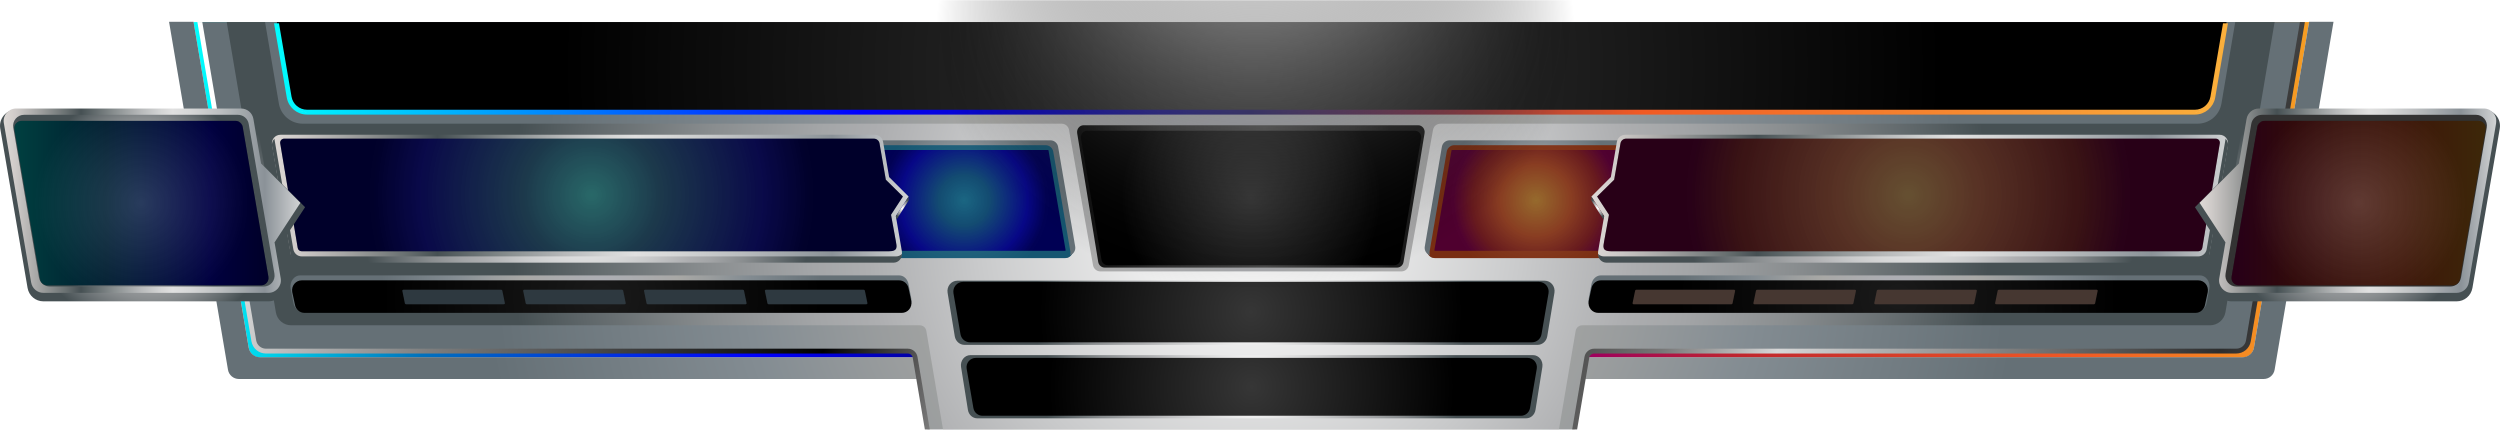 <?xml version="1.0" encoding="UTF-8"?><svg xmlns="http://www.w3.org/2000/svg" xmlns:xlink="http://www.w3.org/1999/xlink" viewBox="0 0 1030.69 177.14"><defs><style>.cls-1{fill:url(#Pewter_Radial-6);}.cls-1,.cls-2,.cls-3,.cls-4,.cls-5,.cls-6,.cls-7,.cls-8,.cls-9,.cls-10,.cls-11,.cls-12,.cls-13,.cls-14,.cls-15,.cls-16,.cls-17,.cls-18,.cls-19,.cls-20,.cls-21,.cls-22,.cls-23,.cls-24,.cls-25,.cls-26,.cls-27,.cls-28,.cls-29,.cls-30,.cls-31,.cls-32,.cls-33,.cls-34,.cls-35,.cls-36,.cls-37,.cls-38,.cls-39,.cls-40,.cls-41,.cls-42,.cls-43,.cls-44,.cls-45,.cls-46,.cls-47,.cls-48,.cls-49{stroke-width:0px;}.cls-2{fill:url(#Steel-3);}.cls-3{fill:url(#radial-gradient-14);}.cls-3,.cls-11,.cls-18,.cls-20{mix-blend-mode:difference;opacity:.25;}.cls-4{fill:url(#radial-gradient-16);}.cls-5{fill:url(#linear-gradient);}.cls-6,.cls-33{fill:#f15a24;}.cls-6,.cls-45{opacity:.1;}.cls-7{fill:url(#Steel_Radial-6);}.cls-8{fill:url(#Pewter_Radial);}.cls-9{fill:url(#radial-gradient-8);}.cls-50{filter:url(#SBdrop-shadow-4);}.cls-10{fill:url(#Steel_Radial-9);}.cls-11{fill:url(#linear-gradient-6);}.cls-12{fill:url(#Pewter_Radial-7);}.cls-51{isolation:isolate;}.cls-13{fill:#29abe2;}.cls-14{fill:url(#Pewter_Radial-2);}.cls-15{fill:url(#radial-gradient-13);}.cls-52{filter:url(#SBdrop-shadow-3);}.cls-16{fill:url(#Steel-4);}.cls-17{fill:url(#Steel_Radial-8);}.cls-53{filter:url(#SBdrop-shadow-1);}.cls-18{fill:url(#radial-gradient-12);}.cls-19{fill:#333;}.cls-20{fill:url(#linear-gradient-7);}.cls-21{fill:url(#Steel);}.cls-54{filter:url(#SBdrop-shadow-5);}.cls-22{fill:url(#linear-gradient-2);}.cls-23{fill:url(#Steel_Radial-10);}.cls-55{filter:url(#SBdrop-shadow-2);}.cls-24{fill:url(#radial-gradient-2);}.cls-25{fill:url(#radial-gradient-7);}.cls-26{fill:url(#linear-gradient-3);}.cls-27{fill:url(#Steel_Radial-3);}.cls-56{fill:#fff;stroke:url(#linear-gradient-5);stroke-miterlimit:10;}.cls-28{fill:url(#Steel_Radial-7);}.cls-29{fill:url(#radial-gradient-5);}.cls-30{fill:url(#Pewter_Radial-5);}.cls-31{fill:url(#radial-gradient);}.cls-32{fill:url(#Pewter_Radial-3);}.cls-34{fill:url(#Steel-2);}.cls-35{fill:url(#radial-gradient-17);}.cls-35,.cls-57{mix-blend-mode:screen;}.cls-36{fill:url(#Steel_Radial-5);}.cls-37{fill:url(#radial-gradient-10);}.cls-38{fill:url(#Steel_Radial-4);}.cls-39{fill:url(#Pewter_Radial-4);}.cls-40{fill:url(#Steel_Radial-2);}.cls-41{fill:url(#radial-gradient-6);}.cls-42{fill:url(#radial-gradient-15);}.cls-43{fill:url(#radial-gradient-9);}.cls-44{fill:url(#radial-gradient-3);}.cls-45{fill:#0071bc;}.cls-46{fill:url(#radial-gradient-11);}.cls-47{fill:url(#Steel_Radial);}.cls-48{fill:url(#linear-gradient-4);}.cls-57{opacity:.5;}.cls-49{fill:url(#radial-gradient-4);}</style><filter id="SBdrop-shadow-1" filterUnits="userSpaceOnUse"><feOffset dx="0" dy="9"/><feGaussianBlur result="blur" stdDeviation="8"/><feFlood flood-color="#000" flood-opacity=".75"/><feComposite in2="blur" operator="in"/><feComposite in="SourceGraphic"/></filter><linearGradient id="linear-gradient" x1="951.99" y1="69.25" x2="649.19" y2="69.25" gradientUnits="userSpaceOnUse"><stop offset="0" stop-color="#f69e23"/><stop offset=".31" stop-color="#f15a24"/><stop offset=".77" stop-color="#c1272d"/><stop offset=".98" stop-color="#9e005d"/></linearGradient><linearGradient id="linear-gradient-2" x1="79.79" y1="69.25" x2="383.19" y2="69.25" gradientUnits="userSpaceOnUse"><stop offset="0" stop-color="aqua"/><stop offset=".31" stop-color="#0071bc"/><stop offset=".77" stop-color="blue"/><stop offset=".98" stop-color="#0000a7"/></linearGradient><radialGradient id="Pewter_Radial" cx="515.87" cy="73.62" fx="515.87" fy="73.62" r="319.76" gradientUnits="userSpaceOnUse"><stop offset="0" stop-color="#aeb0b7"/><stop offset=".32" stop-color="#a9a9a8"/><stop offset=".35" stop-color="#a9a9a6"/><stop offset=".5" stop-color="#9a9d9e"/><stop offset=".67" stop-color="#838c92"/><stop offset="1" stop-color="#657076"/></radialGradient><radialGradient id="Pewter_Radial-2" cx="515.8" cy="88.13" fx="515.8" fy="88.13" r="312.73" xlink:href="#Pewter_Radial"/><radialGradient id="Steel_Radial" cx="515.62" cy="85.05" fx="515.62" fy="85.05" r="304.49" gradientUnits="userSpaceOnUse"><stop offset="0" stop-color="#e5e2df"/><stop offset="0" stop-color="#f1efed"/><stop offset="0" stop-color="#fff"/><stop offset=".13" stop-color="#f0f0f0"/><stop offset=".37" stop-color="#c9cacb"/><stop offset=".52" stop-color="#adaeb0"/><stop offset=".6" stop-color="#a3a5a7"/><stop offset=".74" stop-color="#898d8f"/><stop offset=".91" stop-color="#5e6669"/><stop offset="1" stop-color="#465053"/></radialGradient><radialGradient id="Pewter_Radial-3" cx="247.76" cy="112.02" fx="247.76" fy="112.02" r="90.68" xlink:href="#Pewter_Radial"/><radialGradient id="radial-gradient" cx="248.1" cy="113.29" fx="248.1" fy="113.29" r="90.41" gradientUnits="userSpaceOnUse"><stop offset="0" stop-color="#fff"/><stop offset="0" stop-color="#1a1a1a"/><stop offset="1" stop-color="#000"/></radialGradient><radialGradient id="radial-gradient-2" cx="397.48" cy="73.62" fx="397.48" fy="73.62" r="35.9" gradientUnits="userSpaceOnUse"><stop offset="0" stop-color="#fff"/><stop offset="0" stop-color="#363636"/><stop offset="1" stop-color="#000"/></radialGradient><radialGradient id="radial-gradient-3" cx="397.48" cy="73.62" fx="397.48" fy="73.62" r="34.46" gradientUnits="userSpaceOnUse"><stop offset="0" stop-color="#0096ce"/><stop offset=".3" stop-color="#0071bc"/><stop offset=".76" stop-color="blue"/><stop offset=".98" stop-color="#0000a7"/></radialGradient><radialGradient id="Pewter_Radial-4" cx="398.57" cy="72.53" fx="398.57" fy="72.53" r="35.81" xlink:href="#Pewter_Radial"/><radialGradient id="Steel_Radial-2" cx="515.76" cy="119.95" fx="515.76" fy="119.95" r="88.99" xlink:href="#Steel_Radial"/><radialGradient id="Steel_Radial-3" cx="516.05" cy="150.44" fx="516.05" fy="150.44" r="85.28" xlink:href="#Steel_Radial"/><radialGradient id="radial-gradient-4" cx="515.76" cy="119.67" fx="515.76" fy="119.67" r="87.23" xlink:href="#radial-gradient-2"/><radialGradient id="radial-gradient-5" cx="516.05" cy="150.48" fx="516.05" fy="150.48" r="83.56" xlink:href="#radial-gradient-2"/><radialGradient id="Pewter_Radial-5" cx="515.4" cy="51.5" fx="515.4" fy="51.5" r="289.46" xlink:href="#Pewter_Radial"/><radialGradient id="radial-gradient-6" cx="516.05" cy="18.85" fx="516.05" fy="18.85" r="284.5" xlink:href="#radial-gradient-2"/><linearGradient id="linear-gradient-3" x1="444.05" y1="71.98" x2="587.36" y2="71.98" gradientUnits="userSpaceOnUse"><stop offset="0" stop-color="#0a0a0a"/><stop offset=".24" stop-color="#333"/><stop offset=".41" stop-color="#404040"/><stop offset=".54" stop-color="#4d4d4d"/><stop offset=".72" stop-color="#333"/><stop offset=".79" stop-color="#2e2e2e"/><stop offset=".87" stop-color="#212121"/><stop offset=".9" stop-color="#1a1a1a"/></linearGradient><linearGradient id="linear-gradient-4" x1="145.61" y1="-90.8" x2="963.94" y2="248.78" gradientUnits="userSpaceOnUse"><stop offset="0" stop-color="#fff"/><stop offset=".13" stop-color="#7e7e7e"/><stop offset=".3" stop-color="#000"/><stop offset=".38" stop-color="#a4a4a4"/><stop offset=".42" stop-color="#9c9c9c"/><stop offset=".48" stop-color="#888"/><stop offset=".54" stop-color="#676767"/><stop offset=".61" stop-color="#3f3f3f"/><stop offset=".66" stop-color="#777"/><stop offset=".71" stop-color="#d7d7d7"/><stop offset=".9" stop-color="#2d2d2d"/><stop offset=".98" stop-color="#7a7a7a"/></linearGradient><radialGradient id="Pewter_Radial-6" cx="782.93" cy="112.02" fx="782.93" fy="112.02" r="90.68" xlink:href="#Pewter_Radial"/><radialGradient id="radial-gradient-7" cx="782.59" cy="113.29" fx="782.59" fy="113.29" r="90.41" gradientUnits="userSpaceOnUse"><stop offset="0" stop-color="#fff"/><stop offset="0" stop-color="#1a1a1a"/><stop offset="1" stop-color="#000"/></radialGradient><radialGradient id="radial-gradient-8" cx="633.21" cy="73.62" fx="633.21" fy="73.62" r="35.9" xlink:href="#radial-gradient-2"/><radialGradient id="radial-gradient-9" cx="633.21" cy="73.62" fx="633.21" fy="73.62" r="34.46" gradientUnits="userSpaceOnUse"><stop offset="0" stop-color="#f69e23"/><stop offset=".43" stop-color="#f15a24"/><stop offset=".76" stop-color="#c1272d"/><stop offset=".98" stop-color="#9e005d"/></radialGradient><radialGradient id="Pewter_Radial-7" cx="632.12" cy="72.53" fx="632.12" fy="72.53" r="35.81" xlink:href="#Pewter_Radial"/><radialGradient id="radial-gradient-10" cx="515.76" cy="72.62" fx="515.76" fy="72.62" r="53.35" xlink:href="#radial-gradient-2"/><linearGradient id="linear-gradient-5" x1="112.99" y1="19.42" x2="918.53" y2="19.42" gradientUnits="userSpaceOnUse"><stop offset="0" stop-color="aqua"/><stop offset=".3" stop-color="blue"/><stop offset=".5" stop-color="#1b1464"/><stop offset=".7" stop-color="#f15a24"/><stop offset="1" stop-color="#fbb03b"/></linearGradient><filter id="SBdrop-shadow-2" filterUnits="userSpaceOnUse"><feOffset dx="0" dy="9"/><feGaussianBlur result="blur-2" stdDeviation="3"/><feFlood flood-color="#000" flood-opacity=".75"/><feComposite in2="blur-2" operator="in"/><feComposite in="SourceGraphic"/></filter><linearGradient id="Steel" x1="112.09" y1="72.62" x2="374.61" y2="72.62" gradientUnits="userSpaceOnUse"><stop offset="0" stop-color="#e5e2df"/><stop offset="0" stop-color="#ded9d6"/><stop offset=".04" stop-color="#cfcbc9"/><stop offset=".11" stop-color="#a8a8a7"/><stop offset=".21" stop-color="#697071"/><stop offset=".26" stop-color="#465053"/><stop offset=".37" stop-color="#878d8e"/><stop offset=".46" stop-color="#b7b9ba"/><stop offset=".53" stop-color="#d4d5d5"/><stop offset=".57" stop-color="#e0e0e0"/><stop offset=".63" stop-color="#d6d7d7"/><stop offset=".73" stop-color="#bcbfc1"/><stop offset=".86" stop-color="#91989d"/><stop offset=".88" stop-color="#8b9298"/><stop offset="1" stop-color="#d1d3d4"/><stop offset="1" stop-color="#a7a9ac"/></linearGradient><radialGradient id="radial-gradient-11" cx="243.87" cy="71.38" fx="243.87" fy="71.38" r="92.24" xlink:href="#radial-gradient-2"/><radialGradient id="radial-gradient-12" cx="243.87" cy="71.38" fx="243.87" fy="71.38" r="92.24" gradientUnits="userSpaceOnUse"><stop offset="0" stop-color="aqua"/><stop offset=".31" stop-color="#0071bc"/><stop offset=".77" stop-color="blue"/><stop offset=".98" stop-color="#0000a7"/></radialGradient><radialGradient id="Steel_Radial-4" cx="241.97" cy="73.74" fx="241.97" fy="73.74" r="93.6" xlink:href="#Steel_Radial"/><radialGradient id="Steel_Radial-5" cx="371.97" cy="76.79" fx="371.97" fy="76.79" r="3.85" xlink:href="#Steel_Radial"/><filter id="SBdrop-shadow-3" filterUnits="userSpaceOnUse"><feOffset dx="0" dy="9"/><feGaussianBlur result="blur-3" stdDeviation="3"/><feFlood flood-color="#000" flood-opacity=".75"/><feComposite in2="blur-3" operator="in"/><feComposite in="SourceGraphic"/></filter><linearGradient id="Steel-2" x1="656.08" y1="72.62" x2="918.59" y2="72.62" xlink:href="#Steel"/><radialGradient id="radial-gradient-13" cx="786.82" cy="71.38" fx="786.82" fy="71.38" r="92.24" xlink:href="#radial-gradient-2"/><radialGradient id="radial-gradient-14" cx="786.82" cy="71.38" fx="786.82" fy="71.38" r="92.24" gradientUnits="userSpaceOnUse"><stop offset="0" stop-color="#f69e23"/><stop offset=".31" stop-color="#f15a24"/><stop offset=".77" stop-color="#c1272d"/><stop offset=".98" stop-color="#9e005d"/></radialGradient><radialGradient id="Steel_Radial-6" cx="788.71" cy="73.74" fx="788.71" fy="73.74" r="93.6" xlink:href="#Steel_Radial"/><radialGradient id="Steel_Radial-7" cx="658.72" cy="76.79" fx="658.72" fy="76.79" r="3.85" xlink:href="#Steel_Radial"/><filter id="SBdrop-shadow-4" filterUnits="userSpaceOnUse"><feOffset dx="0" dy="9"/><feGaussianBlur result="blur-4" stdDeviation="10"/><feFlood flood-color="#000" flood-opacity=".75"/><feComposite in2="blur-4" operator="in"/><feComposite in="SourceGraphic"/></filter><radialGradient id="Steel_Radial-8" cx="62.88" cy="75.73" fx="62.88" fy="75.73" r="52.51" xlink:href="#Steel_Radial"/><linearGradient id="Steel-3" x1="1.5" y1="73.74" x2="123.85" y2="73.74" xlink:href="#Steel"/><radialGradient id="Steel_Radial-9" cx="59.3" cy="73.74" fx="59.3" fy="73.74" r="45.6" xlink:href="#Steel_Radial"/><radialGradient id="radial-gradient-15" cx="58.3" cy="74.74" fx="58.3" fy="74.74" r="44.13" xlink:href="#radial-gradient-2"/><linearGradient id="linear-gradient-6" x1="5.9" y1="74.74" x2="110.7" y2="74.74" gradientUnits="userSpaceOnUse"><stop offset="0" stop-color="aqua"/><stop offset=".36" stop-color="#0071bc"/><stop offset=".77" stop-color="blue"/><stop offset=".98" stop-color="#0000a7"/></linearGradient><filter id="SBdrop-shadow-5" filterUnits="userSpaceOnUse"><feOffset dx="0" dy="9"/><feGaussianBlur result="blur-5" stdDeviation="10"/><feFlood flood-color="#000" flood-opacity=".75"/><feComposite in2="blur-5" operator="in"/><feComposite in="SourceGraphic"/></filter><radialGradient id="Steel_Radial-10" cx="967.8" cy="75.73" fx="967.8" fy="75.73" r="52.51" xlink:href="#Steel_Radial"/><linearGradient id="Steel-4" x1="906.84" y1="73.74" x2="1029.19" y2="73.74" xlink:href="#Steel"/><radialGradient id="radial-gradient-16" cx="972.38" cy="74.74" fx="972.38" fy="74.74" r="44.13" xlink:href="#radial-gradient-2"/><linearGradient id="linear-gradient-7" x1="1024.78" y1="74.74" x2="919.98" y2="74.74" xlink:href="#linear-gradient"/><radialGradient id="radial-gradient-17" cx="486.91" cy="59.38" fx="486.91" fy="-79.95" r="159.82" gradientTransform="translate(-81.35) scale(1.23 1)" gradientUnits="userSpaceOnUse"><stop offset=".02" stop-color="#fff"/><stop offset=".17" stop-color="#c7c7c7" stop-opacity=".78"/><stop offset=".52" stop-color="#3d3d3d" stop-opacity=".24"/><stop offset=".67" stop-color="#000" stop-opacity="0"/></radialGradient></defs><g class="cls-51"><g id="Layer_2"><g id="ScoreBoard"><g class="cls-53"><path class="cls-5" d="M649.19.11v138.29h275.33c2.34,0,4.34-1.69,4.74-4L951.99.11h-302.8Z"/><path class="cls-22" d="M383.19.11H79.79l22.74,134.29c.39,2.31,2.39,4,4.74,4h275.93V.11Z"/><path class="cls-8" d="M951.99,0l-22.74,134.29c-.39,2.31-2.39,4-4.74,4H107.26c-2.34,0-4.34-1.69-4.74-4L79.79,0h-10.09l24.29,143.45c.37,2.19,2.27,3.8,4.5,3.8h834.78c2.22,0,4.12-1.61,4.5-3.8L962.05,0h-10.06Z"/><path class="cls-14" d="M82.39.11l22.25,131.41c.42,2.46,2.52,4.24,5.01,4.24h264.59c1.51,0,2.79,1.08,3.04,2.57l5.69,33.58c.42,2.45,2.52,4.24,5.01,4.24h255.55c2.49,0,4.6-1.78,5.01-4.24l5.68-33.58c.25-1.49,1.53-2.57,3.04-2.57h264.68c2.49,0,4.6-1.78,5.01-4.24L949.22.11H82.39Z"/><path class="cls-47" d="M937.77.11H93.47l20.27,119.7c.52,3.06,3.17,5.3,6.27,5.3h259.17c1.35,0,2.5.97,2.72,2.3l6.82,40.29c.22,1.33,1.38,2.3,2.72,2.3h248.62c1.35,0,2.5-.97,2.72-2.3l6.82-40.29c.22-1.33,1.38-2.3,2.72-2.3h258.8c3.16,0,5.85-2.28,6.38-5.39L937.77.11Z"/><path class="cls-32" d="M375.72,114.13l-1.12-5.8c-.33-2.2-1.98-3.8-3.94-3.8H123.74c-1.16,0-2.25.57-3.01,1.57-.79,1.04-1.13,2.41-.92,3.82l1.12,5.8c.33,2.2,1.98,3.8,3.94,3.8h246.92c1.16,0,2.25-.57,3.01-1.57.79-1.04,1.13-2.41.92-3.82Z"/><path class="cls-31" d="M375.72,115.17l-1.12-5.19c-.33-1.97-1.98-3.4-3.93-3.4H124.4c-1.15,0-2.25.51-3.01,1.4-.79.93-1.12,2.16-.91,3.42l1.12,5.19c.33,1.97,1.98,3.4,3.93,3.4h246.27c1.15,0,2.25-.51,3.01-1.4.79-.93,1.12-2.16.91-3.42Z"/><path class="cls-19" d="M316.89,116.44h40.25c.3,0,.53-.23.48-.47l-1.07-5.18c-.04-.19-.24-.34-.48-.34h-40.25c-.3,0-.53.23-.48.47l1.07,5.18c.04.19.24.34.48.34Z"/><path class="cls-19" d="M267.06,116.44h40.25c.3,0,.53-.23.48-.47l-1.07-5.18c-.04-.19-.24-.34-.48-.34h-40.25c-.3,0-.53.23-.48.47l1.07,5.18c.04.19.24.34.48.34Z"/><path class="cls-19" d="M217.24,116.44h40.25c.3,0,.53-.23.48-.47l-1.07-5.18c-.04-.19-.24-.34-.48-.34h-40.25c-.3,0-.53.23-.48.47l1.07,5.18c.04.19.24.34.48.34Z"/><path class="cls-19" d="M167.42,116.44h40.25c.3,0,.53-.23.48-.47l-1.07-5.18c-.04-.19-.24-.34-.48-.34h-40.25c-.3,0-.53.23-.48.47l1.07,5.18c.04.19.24.34.48.34Z"/><path class="cls-45" d="M316.89,116.44h40.25c.3,0,.53-.23.48-.47l-1.07-5.18c-.04-.19-.24-.34-.48-.34h-40.25c-.3,0-.53.23-.48.47l1.07,5.18c.04.19.24.34.48.34Z"/><path class="cls-45" d="M267.06,116.44h40.25c.3,0,.53-.23.48-.47l-1.07-5.18c-.04-.19-.24-.34-.48-.34h-40.25c-.3,0-.53.23-.48.47l1.07,5.18c.04.19.24.34.48.34Z"/><path class="cls-45" d="M217.24,116.44h40.25c.3,0,.53-.23.48-.47l-1.07-5.18c-.04-.19-.24-.34-.48-.34h-40.25c-.3,0-.53.23-.48.47l1.07,5.18c.04.19.24.34.48.34Z"/><path class="cls-45" d="M167.42,116.44h40.25c.3,0,.53-.23.48-.47l-1.07-5.18c-.04-.19-.24-.34-.48-.34h-40.25c-.3,0-.53.23-.48.47l1.07,5.18c.04.19.24.34.48.34Z"/><path class="cls-24" d="M362.89,97.4h76.23c1.99,0,3.5-1.79,3.17-3.76l-7.05-41.13c-.26-1.54-1.6-2.67-3.17-2.67h-76.23c-1.99,0-3.5,1.79-3.17,3.76l7.05,41.13c.26,1.54,1.6,2.67,3.17,2.67Z"/><g class="cls-57"><path class="cls-44" d="M362.89,95.9c-.84,0-1.55-.6-1.69-1.42l-7.05-41.13c-.09-.51.05-1,.38-1.39.33-.39.8-.61,1.31-.61h76.23c.84,0,1.55.6,1.69,1.42l7.05,41.13c.09.51-.05,1-.38,1.39-.33.39-.8.61-1.31.61h-76.23Z"/><path class="cls-13" d="M432.07,52.85c.1,0,.19.07.21.18l7.05,41.13s.02.1-.05.17c-.06.08-.14.08-.16.08h-76.23c-.1,0-.19-.07-.21-.18l-7.05-41.13s-.02-.1.05-.17c.06-.08.14-.08.16-.08h76.23M432.07,49.85h-76.23c-1.99,0-3.5,1.79-3.17,3.76l7.05,41.13c.26,1.54,1.6,2.67,3.17,2.67h76.23c1.99,0,3.5-1.79,3.17-3.76l-7.05-41.13c-.26-1.54-1.6-2.67-3.17-2.67h0Z"/></g><path class="cls-39" d="M443.28,92.65l-7.05-41.13c-.26-1.54-1.6-2.67-3.17-2.67h-76.23c-1.43,0-2.61.94-3.03,2.19.33-.11.67-.19,1.03-.19h76.23c1.56,0,2.9,1.13,3.17,2.67l7.05,41.13c.09.55.03,1.08-.13,1.57,1.44-.49,2.41-1.96,2.13-3.57Z"/><path class="cls-40" d="M543.2,106.72h-148.51c-2.53,0-4.45,2.37-4.02,4.97l2.96,17.96c.34,2.04,2.03,3.53,4.02,3.53h236.23c1.99,0,3.68-1.49,4.02-3.53l2.96-17.96c.43-2.6-1.49-4.97-4.02-4.97h-93.63Z"/><path class="cls-27" d="M542.34,137.41h-142.27c-2.42,0-4.26,2.33-3.85,4.89l2.83,17.69c.32,2.01,1.95,3.48,3.85,3.48h226.3c1.9,0,3.53-1.47,3.85-3.48l2.83-17.69c.41-2.56-1.43-4.89-3.85-4.89h-89.7Z"/><path class="cls-49" d="M397.03,107.22c-2.48,0-4.36,2.23-3.94,4.68l2.9,16.91c.33,1.92,1.99,3.32,3.94,3.32h231.65c1.95,0,3.61-1.4,3.94-3.32l2.9-16.91c.42-2.44-1.46-4.68-3.94-4.68h-237.45Z"/><path class="cls-29" d="M402.31,138.55c-2.38,0-4.18,2.14-3.78,4.48l2.78,16.2c.32,1.84,1.91,3.18,3.78,3.18h221.92c1.87,0,3.46-1.34,3.78-3.18l2.78-16.2c.4-2.34-1.4-4.48-3.78-4.48h-227.47Z"/><path class="cls-30" d="M109.28.11l5.68,33.55c.81,4.81,4.98,8.33,9.86,8.33h312.86c1.51,0,2.8,1.09,3.05,2.58l9.89,55.75c.25,1.49,1.54,2.58,3.05,2.58h124.09c1.51,0,2.8-1.09,3.05-2.58l9.98-55.75c.25-1.49,1.54-2.58,3.05-2.58h312.15c4.88,0,9.05-3.52,9.86-8.33L921.53.11H109.28Z"/><path class="cls-41" d="M126.89,37.6c-3.66,0-6.77-2.62-7.39-6.23L114.14.11h803.81l-5.36,31.25c-.62,3.61-3.73,6.23-7.39,6.23H126.89Z"/><path class="cls-26" d="M444.09,45.89l8.68,53.11c.22,1.34,1.34,2.32,2.65,2.32h120.57c1.31,0,2.44-.98,2.65-2.32l8.68-53.11c.28-1.7-.99-3.26-2.65-3.26h-137.92c-1.67,0-2.93,1.55-2.65,3.26Z"/><path class="cls-48" d="M948.2.11l-22.22,131.24c-.33,1.97-2.03,3.4-4.03,3.4h-264.68c-1.99,0-3.7,1.44-4.03,3.4l-5.69,33.58c-.33,1.97-2.03,3.4-4.03,3.4h-255.55c-1.99,0-3.69-1.44-4.03-3.4l-5.68-33.58c-.33-1.96-2.03-3.4-4.03-3.4H109.65c-1.99,0-3.7-1.44-4.03-3.4L83.4.11h-2.03l.06.33,22.22,131.24c.5,2.94,3.02,5.07,6,5.07h264.59c1.02,0,1.89.73,2.06,1.74l5.68,33.58c.5,2.94,3.02,5.07,6,5.07h255.55c2.98,0,5.5-2.13,6-5.07l5.68-33.58c.17-1.01,1.04-1.74,2.06-1.74h264.68c2.98,0,5.5-2.13,6-5.07L950.18.44l.06-.33h-2.03Z"/><path class="cls-1" d="M654.97,114.13l1.12-5.8c.33-2.2,1.98-3.8,3.94-3.8h246.92c1.16,0,2.25.57,3.01,1.57.79,1.04,1.13,2.41.92,3.82l-1.12,5.8c-.33,2.2-1.98,3.8-3.94,3.8h-246.92c-1.16,0-2.25-.57-3.01-1.57-.79-1.04-1.13-2.41-.92-3.82Z"/><path class="cls-25" d="M654.97,115.17l1.12-5.19c.33-1.97,1.98-3.4,3.93-3.4h246.27c1.15,0,2.25.51,3.01,1.4.79.93,1.12,2.16.91,3.42l-1.12,5.19c-.33,1.97-1.98,3.4-3.93,3.4h-246.27c-1.15,0-2.25-.51-3.01-1.4-.79-.93-1.12-2.16-.91-3.42Z"/><path class="cls-19" d="M713.8,116.44h-40.25c-.3,0-.53-.23-.48-.47l1.07-5.18c.04-.19.24-.34.48-.34h40.25c.3,0,.53.23.48.47l-1.07,5.18c-.04.19-.24.34-.48.34Z"/><path class="cls-19" d="M763.62,116.44h-40.25c-.3,0-.53-.23-.48-.47l1.07-5.18c.04-.19.24-.34.48-.34h40.25c.3,0,.53.23.48.47l-1.07,5.18c-.04.19-.24.34-.48.34Z"/><path class="cls-19" d="M813.45,116.44h-40.25c-.3,0-.53-.23-.48-.47l1.07-5.18c.04-.19.24-.34.48-.34h40.25c.3,0,.53.23.48.47l-1.07,5.18c-.04.19-.24.34-.48.34Z"/><path class="cls-19" d="M863.27,116.44h-40.25c-.3,0-.53-.23-.48-.47l1.07-5.18c.04-.19.24-.34.48-.34h40.25c.3,0,.53.23.48.47l-1.07,5.18c-.04.19-.24.34-.48.34Z"/><path class="cls-6" d="M713.8,116.44h-40.25c-.3,0-.53-.23-.48-.47l1.07-5.18c.04-.19.24-.34.48-.34h40.25c.3,0,.53.23.48.47l-1.07,5.18c-.04.19-.24.34-.48.34Z"/><path class="cls-6" d="M763.62,116.44h-40.25c-.3,0-.53-.23-.48-.47l1.07-5.18c.04-.19.24-.34.48-.34h40.25c.3,0,.53.23.48.47l-1.07,5.18c-.04.19-.24.34-.48.34Z"/><path class="cls-6" d="M813.45,116.44h-40.25c-.3,0-.53-.23-.48-.47l1.07-5.18c.04-.19.24-.34.48-.34h40.25c.3,0,.53.23.48.47l-1.07,5.18c-.04.19-.24.34-.48.34Z"/><path class="cls-6" d="M863.27,116.44h-40.25c-.3,0-.53-.23-.48-.47l1.07-5.18c.04-.19.24-.34.48-.34h40.25c.3,0,.53.23.48.47l-1.07,5.18c-.04.19-.24.34-.48.34Z"/><path class="cls-9" d="M667.79,97.4h-76.23c-1.99,0-3.5-1.79-3.17-3.76l7.05-41.13c.26-1.54,1.6-2.67,3.17-2.67h76.23c1.99,0,3.5,1.79,3.17,3.76l-7.05,41.13c-.26,1.54-1.6,2.67-3.17,2.67Z"/><g class="cls-57"><path class="cls-43" d="M591.57,95.9c-.51,0-.98-.22-1.31-.61-.33-.39-.46-.89-.38-1.39l7.05-41.13c.14-.82.85-1.42,1.69-1.42h76.23c.51,0,.98.22,1.31.61s.47.89.38,1.39l-7.05,41.13c-.14.82-.85,1.42-1.69,1.42h-76.23Z"/><path class="cls-33" d="M674.85,52.85s.1,0,.16.08c.06.08.05.15.05.17l-7.05,41.13c-.02.1-.11.18-.21.18h-76.23s-.1,0-.16-.08c-.06-.08-.05-.15-.05-.17l7.05-41.13c.02-.1.11-.18.21-.18h76.23M674.85,49.85h-76.23c-1.56,0-2.9,1.13-3.17,2.67l-7.05,41.13c-.34,1.96,1.18,3.76,3.17,3.76h76.23c1.56,0,2.9-1.13,3.17-2.67l7.05-41.13c.34-1.96-1.18-3.76-3.17-3.76h0Z"/></g><path class="cls-12" d="M587.4,92.65l7.05-41.13c.26-1.54,1.6-2.67,3.17-2.67h76.23c1.43,0,2.61.94,3.03,2.19-.33-.11-.67-.19-1.03-.19h-76.23c-1.56,0-2.9,1.13-3.17,2.67l-7.05,41.13c-.09.55-.03,1.08.13,1.57-1.44-.49-2.41-1.96-2.13-3.57Z"/><path class="cls-37" d="M445.63,47.97l8.5,50.18c.21,1.27,1.31,2.2,2.6,2.2h118.06c1.29,0,2.38-.93,2.6-2.2l8.5-50.18c.27-1.61-.97-3.08-2.6-3.08h-135.06c-1.63,0-2.87,1.47-2.6,3.08Z"/><path class="cls-56" d="M916.92,1.11l-5.11,29.81c-.58,3.36-3.49,5.82-6.9,5.82H126.6c-3.41,0-6.32-2.46-6.9-5.81l-5.11-29.81h-1.01l5.14,29.98c.66,3.85,3.97,6.64,7.88,6.64h778.31c3.91,0,7.22-2.8,7.89-6.65l5.14-29.98h-1.01Z"/></g><g class="cls-55"><path class="cls-21" d="M369.33,80.09l5.27-8.06-8.03-8.03-2.49-14.51c-.29-1.69-1.76-2.93-3.47-2.93H115.62c-2.18,0-3.84,1.97-3.47,4.12l7.73,45.09c.29,1.69,1.76,2.93,3.47,2.93h245c2.18,0,3.84-1.97,3.47-4.12l-2.48-14.49Z"/><path class="cls-46" d="M367.34,79.54l4.9-7.52-7.04-6.92-2.6-14.98c-.19-1.13-1.17-1.95-2.32-1.95H117.15c-1.02,0-1.8.92-1.63,1.93l7.22,43.12c.14.79.82,1.37,1.63,1.37h242.1c3.88,0,3.24-1.97,2.87-4.12l-2-10.94Z"/><path class="cls-18" d="M367.34,79.54l4.9-7.52-7.04-6.92-2.6-14.98c-.19-1.13-1.17-1.95-2.32-1.95H117.15c-1.02,0-1.8.92-1.63,1.93l7.22,43.12c.14.79.82,1.37,1.63,1.37h242.1c3.88,0,3.24-1.97,2.87-4.12l-2-10.94Z"/><path class="cls-38" d="M369.41,96.71H124.41c-1.72,0-3.18-1.24-3.47-2.93l-7.73-45.09c-.03-.18-.03-.35-.03-.52-.8.78-1.23,1.9-1.03,3.11l7.73,45.09c.29,1.69,1.76,2.93,3.47,2.93h245c2,0,3.55-1.66,3.5-3.6-.63.61-1.48,1.01-2.44,1.01Z"/><polyline class="cls-36" points="374.61 73.68 374.61 72.02 369.33 80.09 369.59 81.56"/></g><g class="cls-52"><path class="cls-34" d="M661.35,80.09l-5.27-8.06,8.03-8.03,2.49-14.51c.29-1.69,1.76-2.93,3.47-2.93h245c2.18,0,3.84,1.97,3.47,4.12l-7.73,45.09c-.29,1.69-1.76,2.93-3.47,2.93h-245c-2.18,0-3.84-1.97-3.47-4.12l2.48-14.49Z"/><path class="cls-15" d="M663.35,79.54l-4.9-7.52,7.04-6.92,2.6-14.98c.19-1.13,1.17-1.95,2.32-1.95h243.13c1.02,0,1.8.92,1.63,1.93l-7.22,43.12c-.14.79-.82,1.37-1.63,1.37h-242.1c-3.88,0-3.24-1.97-2.87-4.12l2-10.94Z"/><path class="cls-3" d="M663.35,79.54l-4.9-7.52,7.04-6.92,2.6-14.98c.19-1.13,1.17-1.95,2.32-1.95h243.13c1.02,0,1.8.92,1.63,1.93l-7.22,43.12c-.14.79-.82,1.37-1.63,1.37h-242.1c-3.88,0-3.24-1.97-2.87-4.12l2-10.94Z"/><path class="cls-7" d="M661.28,96.71h245c1.72,0,3.18-1.24,3.47-2.93l7.73-45.09c.03-.18.03-.35.03-.52.8.78,1.23,1.9,1.03,3.11l-7.73,45.09c-.29,1.69-1.76,2.93-3.47,2.93h-245c-2,0-3.55-1.66-3.5-3.6.63.61,1.48,1.01,2.44,1.01Z"/><polyline class="cls-28" points="656.08 73.68 656.08 72.02 661.35 80.09 661.1 81.56"/></g><g class="cls-50"><path class="cls-17" d="M114.77,93.25l11-16.83-16.76-16.76-3.07-17.91c-.55-3.19-3.3-5.51-6.54-5.51H6.64c-1.96,0-3.81.86-5.07,2.36-1.26,1.5-1.8,3.47-1.47,5.4l11.27,65.73c.55,3.19,3.3,5.51,6.54,5.51h92.76c1.96,0,3.81-.86,5.07-2.36s1.8-3.47,1.47-5.4l-2.44-14.23Z"/><path class="cls-2" d="M113.17,90.8h.1l10.58-16.18-16.18-16.18h-.04l-3.16-18.43c-.42-2.46-2.56-4.27-5.06-4.27H6.64c-3.18,0-5.6,2.87-5.06,6l11.27,65.73c.42,2.47,2.56,4.27,5.06,4.27h92.76c3.18,0,5.6-2.87,5.06-6l-2.56-14.93Z"/><path class="cls-10" d="M108.7,109.13H20.5c-2.2,0-4.06-1.57-4.44-3.74L5.47,43.6c-.22-1.31.14-2.64.99-3.66.86-1.02,2.11-1.6,3.44-1.6h88.2c2.2,0,4.06,1.57,4.44,3.74l10.6,61.8c.22,1.31-.14,2.65-.99,3.66-.86,1.02-2.11,1.6-3.44,1.6ZM9.9,41.34c-.45,0-.86.19-1.15.53-.29.34-.41.78-.33,1.22l10.6,61.8c.12.72.75,1.25,1.48,1.25h88.2c.45,0,.86-.19,1.15-.53.29-.34.41-.78.33-1.22l-10.6-61.8c-.12-.72-.75-1.25-1.48-1.25H9.9Z"/><path class="cls-42" d="M19.5,108.63h88.2c1.86,0,3.27-1.67,2.96-3.51l-10.6-61.8c-.25-1.44-1.5-2.49-2.96-2.49H8.9c-1.86,0-3.27,1.67-2.96,3.51l10.6,61.8c.25,1.44,1.5,2.49,2.96,2.49Z"/><path class="cls-11" d="M19.5,108.63h88.2c1.86,0,3.27-1.67,2.96-3.51l-10.6-61.8c-.25-1.44-1.5-2.49-2.96-2.49H8.9c-1.86,0-3.27,1.67-2.96,3.51l10.6,61.8c.25,1.44,1.5,2.49,2.96,2.49Z"/></g><g class="cls-54"><path class="cls-23" d="M915.92,93.25l-11-16.83,16.76-16.76,3.07-17.91c.55-3.19,3.3-5.51,6.54-5.51h92.76c1.96,0,3.81.86,5.07,2.36,1.26,1.5,1.8,3.47,1.47,5.4l-11.27,65.73c-.55,3.19-3.3,5.51-6.54,5.51h-92.76c-1.96,0-3.81-.86-5.07-2.36-1.26-1.5-1.8-3.47-1.47-5.4l2.44-14.23Z"/><path class="cls-16" d="M917.52,90.8h-.1s-10.58-16.18-10.58-16.18l16.18-16.18h.04s3.16-18.43,3.16-18.43c.42-2.46,2.56-4.27,5.06-4.27h92.76c3.18,0,5.6,2.87,5.06,6l-11.27,65.73c-.42,2.47-2.56,4.27-5.06,4.27h-92.76c-3.18,0-5.6-2.87-5.06-6l2.56-14.93Z"/><path class="cls-19" d="M918.54,107.53c-.86-1.02-1.22-2.35-.99-3.66l10.6-61.8c.37-2.17,2.24-3.74,4.44-3.74h88.2c1.33,0,2.58.58,3.44,1.6.86,1.02,1.22,2.35.99,3.66l-10.6,61.8c-.37,2.17-2.24,3.74-4.44,3.74h-88.2c-1.33,0-2.58-.58-3.44-1.6ZM932.58,41.34c-.73,0-1.35.52-1.48,1.25l-10.6,61.8c-.08.44.04.88.33,1.22.29.34.7.53,1.15.53h88.2c.73,0,1.35-.52,1.48-1.25l10.6-61.8c.08-.44-.04-.88-.33-1.22-.29-.34-.7-.53-1.15-.53h-88.2Z"/><path class="cls-4" d="M1011.19,108.63h-88.2c-1.86,0-3.27-1.67-2.96-3.51l10.6-61.8c.25-1.44,1.5-2.49,2.96-2.49h88.2c1.86,0,3.27,1.67,2.96,3.51l-10.6,61.8c-.25,1.44-1.5,2.49-2.96,2.49Z"/><path class="cls-20" d="M1011.19,108.63h-88.2c-1.86,0-3.27-1.67-2.96-3.51l10.6-61.8c.25-1.44,1.5-2.49,2.96-2.49h88.2c1.86,0,3.27,1.67,2.96,3.51l-10.6,61.8c-.25,1.44-1.5,2.49-2.96,2.49Z"/></g><path class="cls-35" d="M323.49.11c0,.39-.02.78-.02,1.17,0,64.82,86.09,117.38,192.29,117.38S708.05,66.1,708.05,1.28c0-.39-.02-.78-.02-1.17h-384.53Z"/></g></g></g></svg>
